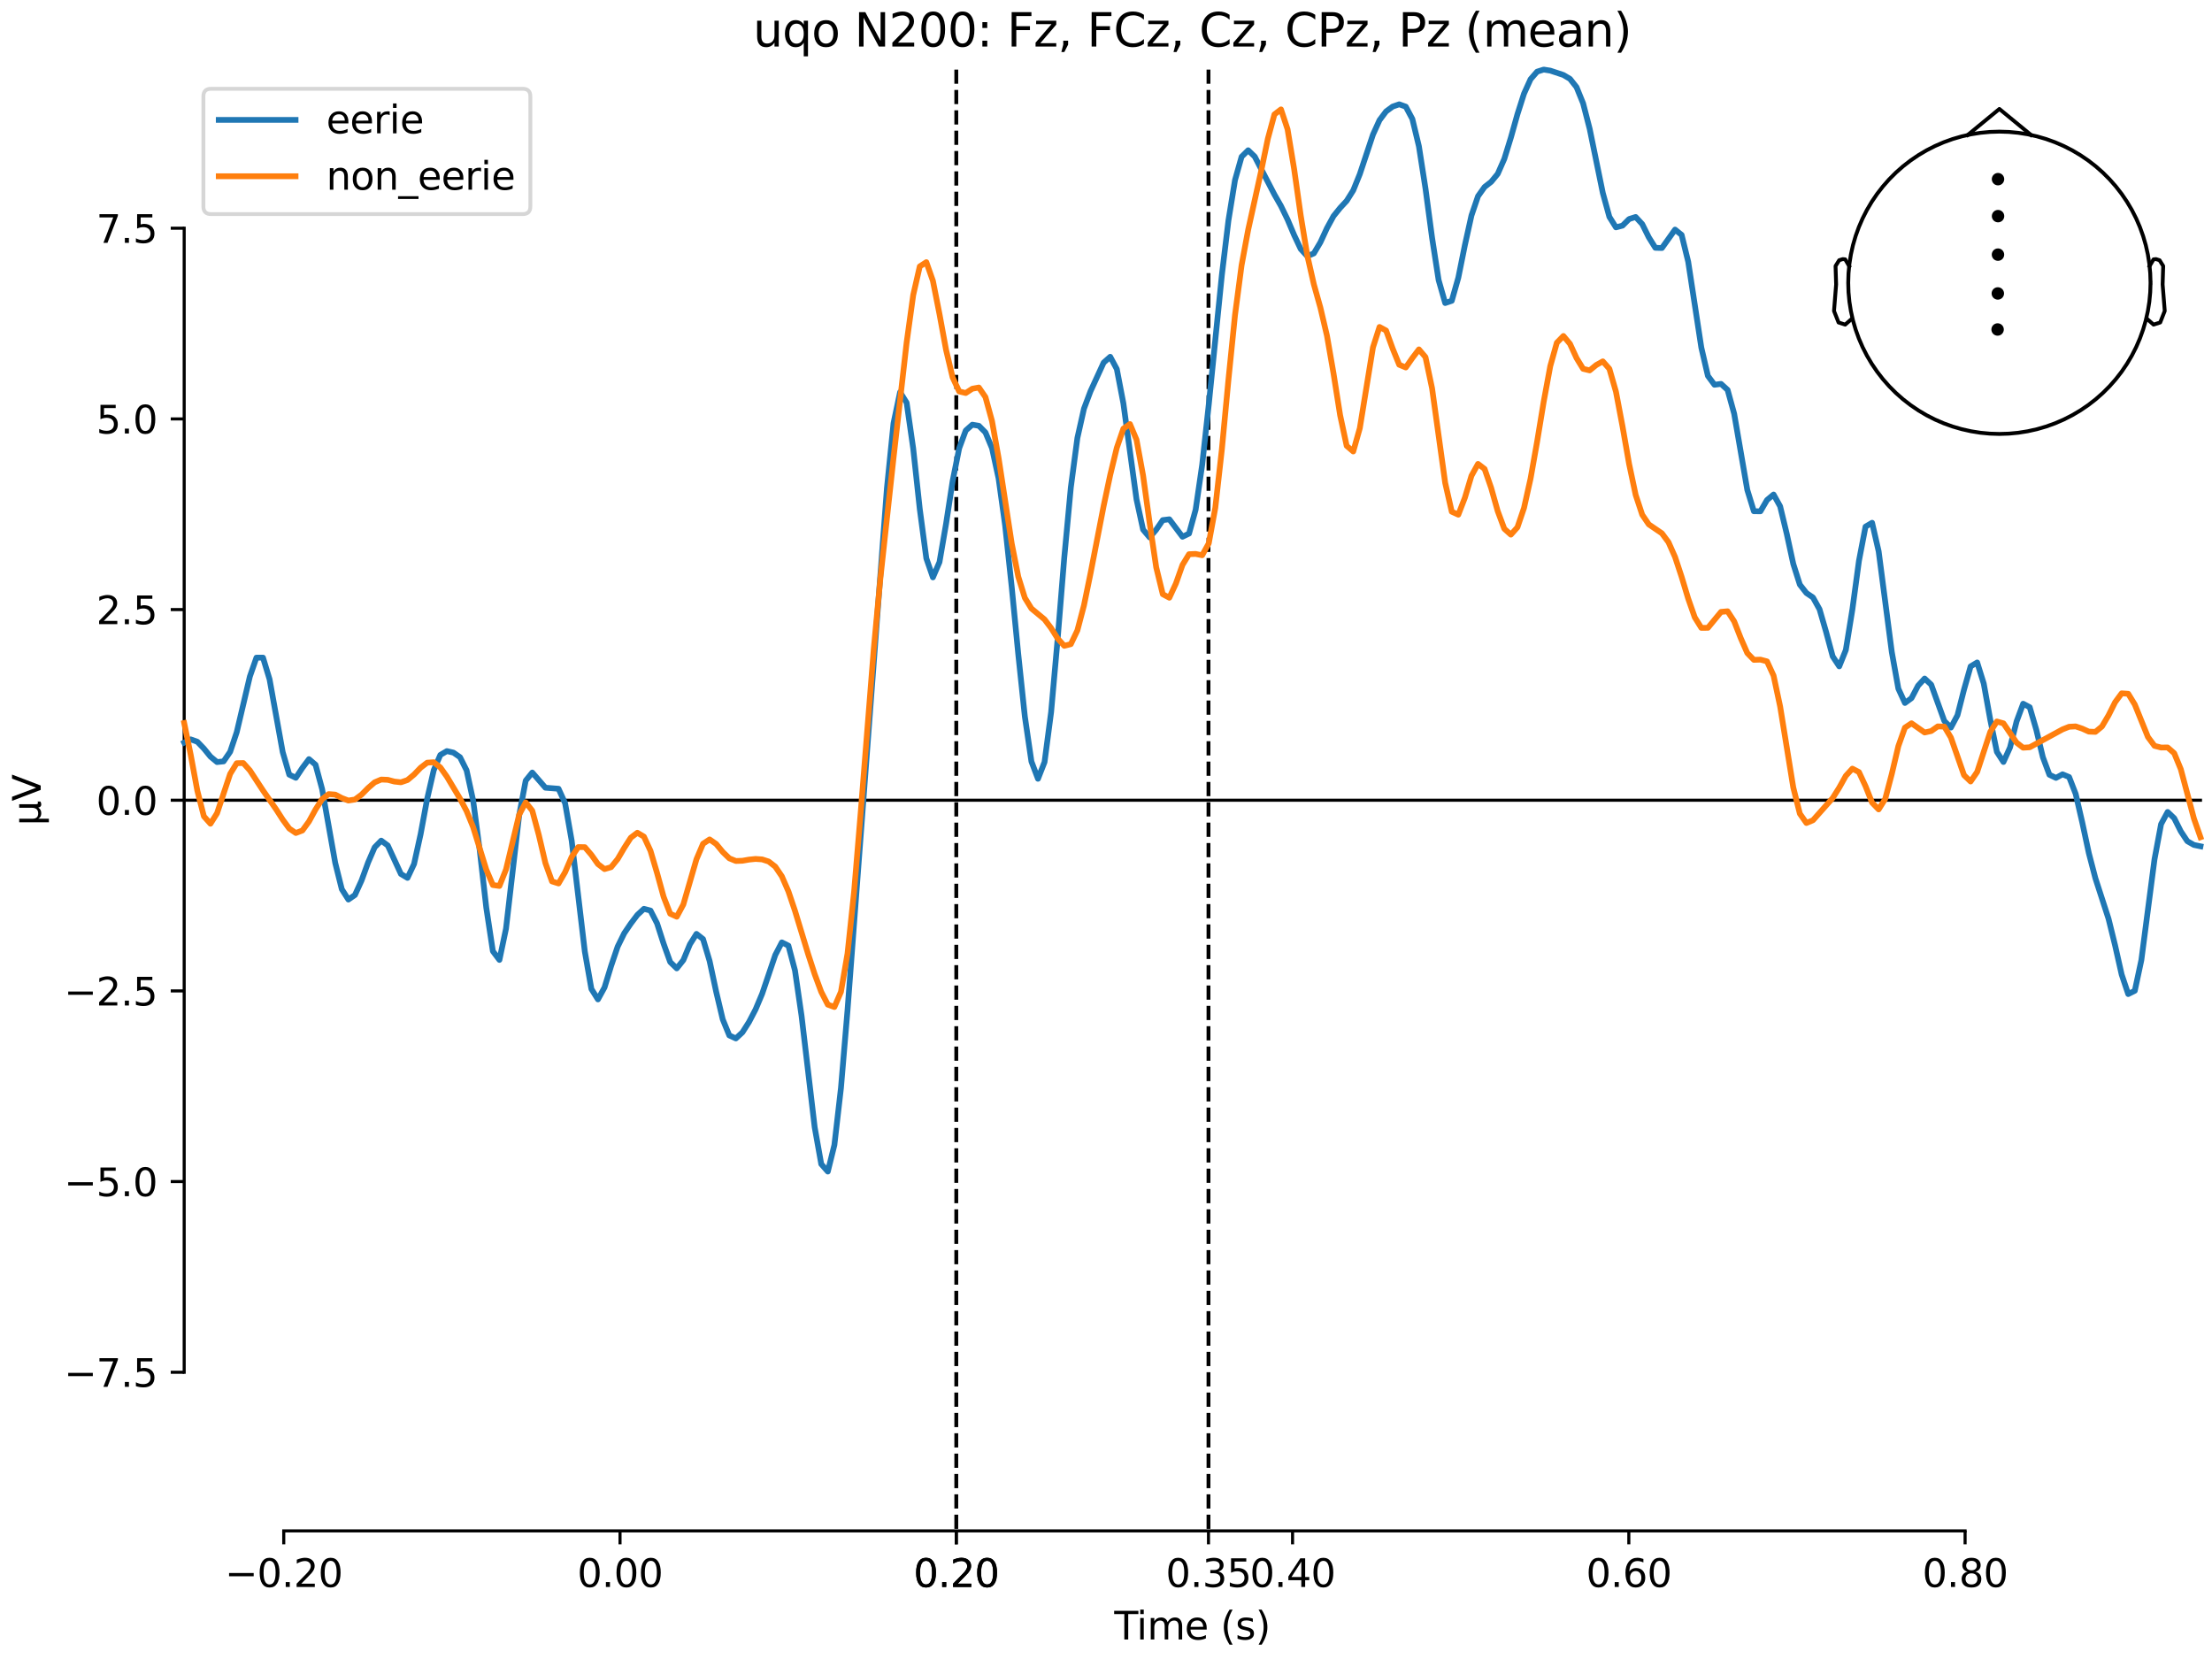 <?xml version="1.0" encoding="utf-8" standalone="no"?>
<!DOCTYPE svg PUBLIC "-//W3C//DTD SVG 1.1//EN"
  "http://www.w3.org/Graphics/SVG/1.1/DTD/svg11.dtd">
<svg xmlns:xlink="http://www.w3.org/1999/xlink" width="576pt" height="432pt" viewBox="0 0 576 432" xmlns="http://www.w3.org/2000/svg" version="1.1">
 <defs>
  <style type="text/css">*{stroke-linejoin: round; stroke-linecap: butt}</style>
 </defs>
 <g id="figure_1">
  <g id="patch_1">
   <path d="M 0 432 
L 576 432 
L 576 0 
L 0 0 
z
" style="fill: #ffffff"/>
  </g>
  <g id="axes_1">
   <g id="patch_2">
    <path d="M 47.961 398.644 
L 573 398.644 
L 573 18.118 
L 47.961 18.118 
L 47.961 398.644 
z
" style="fill: none; opacity: 0"/>
   </g>
   <g id="patch_3">
    <path d="M 47.961 357.328 
L 47.961 59.434 
" style="fill: none; stroke: #000000; stroke-width: 0.8; stroke-linejoin: miter; stroke-linecap: square"/>
   </g>
   <g id="LineCollection_1">
    <path d="M 249.015 18.118 
L 249.015 398.644 
" clip-path="url(#p08c01449ac)" style="fill: none; stroke-dasharray: 3.7,1.6; stroke-dashoffset: 0; stroke: #000000"/>
    <path d="M 314.688 18.118 
L 314.688 398.644 
" clip-path="url(#p08c01449ac)" style="fill: none; stroke-dasharray: 3.7,1.6; stroke-dashoffset: 0; stroke: #000000"/>
   </g>
   <g id="matplotlib.axis_1">
    <g id="xtick_1">
     <g id="line2d_1">
      <defs>
       <path id="m61c1dd2bd6" d="M 0 0 
L 0 3.5 
" style="stroke: #000000; stroke-width: 0.8"/>
      </defs>
      <g>
       <use xlink:href="#m61c1dd2bd6" x="73.888" y="398.644" style="stroke: #000000; stroke-width: 0.8"/>
      </g>
     </g>
     <g id="text_1">
      <!-- −0.20 -->
      <g transform="translate(58.566 413.242) scale(0.1 -0.1)">
       <defs>
        <path id="DejaVuSans-2212" d="M 678 2272 
L 4684 2272 
L 4684 1741 
L 678 1741 
L 678 2272 
z
" transform="scale(0.016)"/>
        <path id="DejaVuSans-30" d="M 2034 4250 
Q 1547 4250 1301 3770 
Q 1056 3291 1056 2328 
Q 1056 1369 1301 889 
Q 1547 409 2034 409 
Q 2525 409 2770 889 
Q 3016 1369 3016 2328 
Q 3016 3291 2770 3770 
Q 2525 4250 2034 4250 
z
M 2034 4750 
Q 2819 4750 3233 4129 
Q 3647 3509 3647 2328 
Q 3647 1150 3233 529 
Q 2819 -91 2034 -91 
Q 1250 -91 836 529 
Q 422 1150 422 2328 
Q 422 3509 836 4129 
Q 1250 4750 2034 4750 
z
" transform="scale(0.016)"/>
        <path id="DejaVuSans-2e" d="M 684 794 
L 1344 794 
L 1344 0 
L 684 0 
L 684 794 
z
" transform="scale(0.016)"/>
        <path id="DejaVuSans-32" d="M 1228 531 
L 3431 531 
L 3431 0 
L 469 0 
L 469 531 
Q 828 903 1448 1529 
Q 2069 2156 2228 2338 
Q 2531 2678 2651 2914 
Q 2772 3150 2772 3378 
Q 2772 3750 2511 3984 
Q 2250 4219 1831 4219 
Q 1534 4219 1204 4116 
Q 875 4013 500 3803 
L 500 4441 
Q 881 4594 1212 4672 
Q 1544 4750 1819 4750 
Q 2544 4750 2975 4387 
Q 3406 4025 3406 3419 
Q 3406 3131 3298 2873 
Q 3191 2616 2906 2266 
Q 2828 2175 2409 1742 
Q 1991 1309 1228 531 
z
" transform="scale(0.016)"/>
       </defs>
       <use xlink:href="#DejaVuSans-2212"/>
       <use xlink:href="#DejaVuSans-30" transform="translate(83.789 0)"/>
       <use xlink:href="#DejaVuSans-2e" transform="translate(147.412 0)"/>
       <use xlink:href="#DejaVuSans-32" transform="translate(179.199 0)"/>
       <use xlink:href="#DejaVuSans-30" transform="translate(242.822 0)"/>
      </g>
     </g>
    </g>
    <g id="xtick_2">
     <g id="line2d_2">
      <g>
       <use xlink:href="#m61c1dd2bd6" x="161.452" y="398.644" style="stroke: #000000; stroke-width: 0.8"/>
      </g>
     </g>
     <g id="text_2">
      <!-- 0.00 -->
      <g transform="translate(150.319 413.242) scale(0.1 -0.1)">
       <use xlink:href="#DejaVuSans-30"/>
       <use xlink:href="#DejaVuSans-2e" transform="translate(63.623 0)"/>
       <use xlink:href="#DejaVuSans-30" transform="translate(95.41 0)"/>
       <use xlink:href="#DejaVuSans-30" transform="translate(159.033 0)"/>
      </g>
     </g>
    </g>
    <g id="xtick_3">
     <g id="line2d_3">
      <g>
       <use xlink:href="#m61c1dd2bd6" x="249.015" y="398.644" style="stroke: #000000; stroke-width: 0.8"/>
      </g>
     </g>
     <g id="text_3">
      <!-- 0.20 -->
      <g transform="translate(237.882 413.242) scale(0.1 -0.1)">
       <use xlink:href="#DejaVuSans-30"/>
       <use xlink:href="#DejaVuSans-2e" transform="translate(63.623 0)"/>
       <use xlink:href="#DejaVuSans-32" transform="translate(95.41 0)"/>
       <use xlink:href="#DejaVuSans-30" transform="translate(159.033 0)"/>
      </g>
     </g>
    </g>
    <g id="xtick_4">
     <g id="line2d_4">
      <g>
       <use xlink:href="#m61c1dd2bd6" x="249.015" y="398.644" style="stroke: #000000; stroke-width: 0.8"/>
      </g>
     </g>
     <g id="text_4">
      <!-- 0.20 -->
      <g transform="translate(237.882 413.242) scale(0.1 -0.1)">
       <use xlink:href="#DejaVuSans-30"/>
       <use xlink:href="#DejaVuSans-2e" transform="translate(63.623 0)"/>
       <use xlink:href="#DejaVuSans-32" transform="translate(95.41 0)"/>
       <use xlink:href="#DejaVuSans-30" transform="translate(159.033 0)"/>
      </g>
     </g>
    </g>
    <g id="xtick_5">
     <g id="line2d_5">
      <g>
       <use xlink:href="#m61c1dd2bd6" x="314.688" y="398.644" style="stroke: #000000; stroke-width: 0.8"/>
      </g>
     </g>
     <g id="text_5">
      <!-- 0.35 -->
      <g transform="translate(303.555 413.242) scale(0.1 -0.1)">
       <defs>
        <path id="DejaVuSans-33" d="M 2597 2516 
Q 3050 2419 3304 2112 
Q 3559 1806 3559 1356 
Q 3559 666 3084 287 
Q 2609 -91 1734 -91 
Q 1441 -91 1130 -33 
Q 819 25 488 141 
L 488 750 
Q 750 597 1062 519 
Q 1375 441 1716 441 
Q 2309 441 2620 675 
Q 2931 909 2931 1356 
Q 2931 1769 2642 2001 
Q 2353 2234 1838 2234 
L 1294 2234 
L 1294 2753 
L 1863 2753 
Q 2328 2753 2575 2939 
Q 2822 3125 2822 3475 
Q 2822 3834 2567 4026 
Q 2313 4219 1838 4219 
Q 1578 4219 1281 4162 
Q 984 4106 628 3988 
L 628 4550 
Q 988 4650 1302 4700 
Q 1616 4750 1894 4750 
Q 2613 4750 3031 4423 
Q 3450 4097 3450 3541 
Q 3450 3153 3228 2886 
Q 3006 2619 2597 2516 
z
" transform="scale(0.016)"/>
        <path id="DejaVuSans-35" d="M 691 4666 
L 3169 4666 
L 3169 4134 
L 1269 4134 
L 1269 2991 
Q 1406 3038 1543 3061 
Q 1681 3084 1819 3084 
Q 2600 3084 3056 2656 
Q 3513 2228 3513 1497 
Q 3513 744 3044 326 
Q 2575 -91 1722 -91 
Q 1428 -91 1123 -41 
Q 819 9 494 109 
L 494 744 
Q 775 591 1075 516 
Q 1375 441 1709 441 
Q 2250 441 2565 725 
Q 2881 1009 2881 1497 
Q 2881 1984 2565 2268 
Q 2250 2553 1709 2553 
Q 1456 2553 1204 2497 
Q 953 2441 691 2322 
L 691 4666 
z
" transform="scale(0.016)"/>
       </defs>
       <use xlink:href="#DejaVuSans-30"/>
       <use xlink:href="#DejaVuSans-2e" transform="translate(63.623 0)"/>
       <use xlink:href="#DejaVuSans-33" transform="translate(95.41 0)"/>
       <use xlink:href="#DejaVuSans-35" transform="translate(159.033 0)"/>
      </g>
     </g>
    </g>
    <g id="xtick_6">
     <g id="line2d_6">
      <g>
       <use xlink:href="#m61c1dd2bd6" x="336.578" y="398.644" style="stroke: #000000; stroke-width: 0.8"/>
      </g>
     </g>
     <g id="text_6">
      <!-- 0.40 -->
      <g transform="translate(325.446 413.242) scale(0.1 -0.1)">
       <defs>
        <path id="DejaVuSans-34" d="M 2419 4116 
L 825 1625 
L 2419 1625 
L 2419 4116 
z
M 2253 4666 
L 3047 4666 
L 3047 1625 
L 3713 1625 
L 3713 1100 
L 3047 1100 
L 3047 0 
L 2419 0 
L 2419 1100 
L 313 1100 
L 313 1709 
L 2253 4666 
z
" transform="scale(0.016)"/>
       </defs>
       <use xlink:href="#DejaVuSans-30"/>
       <use xlink:href="#DejaVuSans-2e" transform="translate(63.623 0)"/>
       <use xlink:href="#DejaVuSans-34" transform="translate(95.41 0)"/>
       <use xlink:href="#DejaVuSans-30" transform="translate(159.033 0)"/>
      </g>
     </g>
    </g>
    <g id="xtick_7">
     <g id="line2d_7">
      <g>
       <use xlink:href="#m61c1dd2bd6" x="424.142" y="398.644" style="stroke: #000000; stroke-width: 0.8"/>
      </g>
     </g>
     <g id="text_7">
      <!-- 0.60 -->
      <g transform="translate(413.009 413.242) scale(0.1 -0.1)">
       <defs>
        <path id="DejaVuSans-36" d="M 2113 2584 
Q 1688 2584 1439 2293 
Q 1191 2003 1191 1497 
Q 1191 994 1439 701 
Q 1688 409 2113 409 
Q 2538 409 2786 701 
Q 3034 994 3034 1497 
Q 3034 2003 2786 2293 
Q 2538 2584 2113 2584 
z
M 3366 4563 
L 3366 3988 
Q 3128 4100 2886 4159 
Q 2644 4219 2406 4219 
Q 1781 4219 1451 3797 
Q 1122 3375 1075 2522 
Q 1259 2794 1537 2939 
Q 1816 3084 2150 3084 
Q 2853 3084 3261 2657 
Q 3669 2231 3669 1497 
Q 3669 778 3244 343 
Q 2819 -91 2113 -91 
Q 1303 -91 875 529 
Q 447 1150 447 2328 
Q 447 3434 972 4092 
Q 1497 4750 2381 4750 
Q 2619 4750 2861 4703 
Q 3103 4656 3366 4563 
z
" transform="scale(0.016)"/>
       </defs>
       <use xlink:href="#DejaVuSans-30"/>
       <use xlink:href="#DejaVuSans-2e" transform="translate(63.623 0)"/>
       <use xlink:href="#DejaVuSans-36" transform="translate(95.41 0)"/>
       <use xlink:href="#DejaVuSans-30" transform="translate(159.033 0)"/>
      </g>
     </g>
    </g>
    <g id="xtick_8">
     <g id="line2d_8">
      <g>
       <use xlink:href="#m61c1dd2bd6" x="511.705" y="398.644" style="stroke: #000000; stroke-width: 0.8"/>
      </g>
     </g>
     <g id="text_8">
      <!-- 0.80 -->
      <g transform="translate(500.573 413.242) scale(0.1 -0.1)">
       <defs>
        <path id="DejaVuSans-38" d="M 2034 2216 
Q 1584 2216 1326 1975 
Q 1069 1734 1069 1313 
Q 1069 891 1326 650 
Q 1584 409 2034 409 
Q 2484 409 2743 651 
Q 3003 894 3003 1313 
Q 3003 1734 2745 1975 
Q 2488 2216 2034 2216 
z
M 1403 2484 
Q 997 2584 770 2862 
Q 544 3141 544 3541 
Q 544 4100 942 4425 
Q 1341 4750 2034 4750 
Q 2731 4750 3128 4425 
Q 3525 4100 3525 3541 
Q 3525 3141 3298 2862 
Q 3072 2584 2669 2484 
Q 3125 2378 3379 2068 
Q 3634 1759 3634 1313 
Q 3634 634 3220 271 
Q 2806 -91 2034 -91 
Q 1263 -91 848 271 
Q 434 634 434 1313 
Q 434 1759 690 2068 
Q 947 2378 1403 2484 
z
M 1172 3481 
Q 1172 3119 1398 2916 
Q 1625 2713 2034 2713 
Q 2441 2713 2670 2916 
Q 2900 3119 2900 3481 
Q 2900 3844 2670 4047 
Q 2441 4250 2034 4250 
Q 1625 4250 1398 4047 
Q 1172 3844 1172 3481 
z
" transform="scale(0.016)"/>
       </defs>
       <use xlink:href="#DejaVuSans-30"/>
       <use xlink:href="#DejaVuSans-2e" transform="translate(63.623 0)"/>
       <use xlink:href="#DejaVuSans-38" transform="translate(95.41 0)"/>
       <use xlink:href="#DejaVuSans-30" transform="translate(159.033 0)"/>
      </g>
     </g>
    </g>
    <g id="text_9">
     <!-- Time (s) -->
     <g transform="translate(290.152 426.92) scale(0.1 -0.1)">
      <defs>
       <path id="DejaVuSans-54" d="M -19 4666 
L 3928 4666 
L 3928 4134 
L 2272 4134 
L 2272 0 
L 1638 0 
L 1638 4134 
L -19 4134 
L -19 4666 
z
" transform="scale(0.016)"/>
       <path id="DejaVuSans-69" d="M 603 3500 
L 1178 3500 
L 1178 0 
L 603 0 
L 603 3500 
z
M 603 4863 
L 1178 4863 
L 1178 4134 
L 603 4134 
L 603 4863 
z
" transform="scale(0.016)"/>
       <path id="DejaVuSans-6d" d="M 3328 2828 
Q 3544 3216 3844 3400 
Q 4144 3584 4550 3584 
Q 5097 3584 5394 3201 
Q 5691 2819 5691 2113 
L 5691 0 
L 5113 0 
L 5113 2094 
Q 5113 2597 4934 2840 
Q 4756 3084 4391 3084 
Q 3944 3084 3684 2787 
Q 3425 2491 3425 1978 
L 3425 0 
L 2847 0 
L 2847 2094 
Q 2847 2600 2669 2842 
Q 2491 3084 2119 3084 
Q 1678 3084 1418 2786 
Q 1159 2488 1159 1978 
L 1159 0 
L 581 0 
L 581 3500 
L 1159 3500 
L 1159 2956 
Q 1356 3278 1631 3431 
Q 1906 3584 2284 3584 
Q 2666 3584 2933 3390 
Q 3200 3197 3328 2828 
z
" transform="scale(0.016)"/>
       <path id="DejaVuSans-65" d="M 3597 1894 
L 3597 1613 
L 953 1613 
Q 991 1019 1311 708 
Q 1631 397 2203 397 
Q 2534 397 2845 478 
Q 3156 559 3463 722 
L 3463 178 
Q 3153 47 2828 -22 
Q 2503 -91 2169 -91 
Q 1331 -91 842 396 
Q 353 884 353 1716 
Q 353 2575 817 3079 
Q 1281 3584 2069 3584 
Q 2775 3584 3186 3129 
Q 3597 2675 3597 1894 
z
M 3022 2063 
Q 3016 2534 2758 2815 
Q 2500 3097 2075 3097 
Q 1594 3097 1305 2825 
Q 1016 2553 972 2059 
L 3022 2063 
z
" transform="scale(0.016)"/>
       <path id="DejaVuSans-20" transform="scale(0.016)"/>
       <path id="DejaVuSans-28" d="M 1984 4856 
Q 1566 4138 1362 3434 
Q 1159 2731 1159 2009 
Q 1159 1288 1364 580 
Q 1569 -128 1984 -844 
L 1484 -844 
Q 1016 -109 783 600 
Q 550 1309 550 2009 
Q 550 2706 781 3412 
Q 1013 4119 1484 4856 
L 1984 4856 
z
" transform="scale(0.016)"/>
       <path id="DejaVuSans-73" d="M 2834 3397 
L 2834 2853 
Q 2591 2978 2328 3040 
Q 2066 3103 1784 3103 
Q 1356 3103 1142 2972 
Q 928 2841 928 2578 
Q 928 2378 1081 2264 
Q 1234 2150 1697 2047 
L 1894 2003 
Q 2506 1872 2764 1633 
Q 3022 1394 3022 966 
Q 3022 478 2636 193 
Q 2250 -91 1575 -91 
Q 1294 -91 989 -36 
Q 684 19 347 128 
L 347 722 
Q 666 556 975 473 
Q 1284 391 1588 391 
Q 1994 391 2212 530 
Q 2431 669 2431 922 
Q 2431 1156 2273 1281 
Q 2116 1406 1581 1522 
L 1381 1569 
Q 847 1681 609 1914 
Q 372 2147 372 2553 
Q 372 3047 722 3315 
Q 1072 3584 1716 3584 
Q 2034 3584 2315 3537 
Q 2597 3491 2834 3397 
z
" transform="scale(0.016)"/>
       <path id="DejaVuSans-29" d="M 513 4856 
L 1013 4856 
Q 1481 4119 1714 3412 
Q 1947 2706 1947 2009 
Q 1947 1309 1714 600 
Q 1481 -109 1013 -844 
L 513 -844 
Q 928 -128 1133 580 
Q 1338 1288 1338 2009 
Q 1338 2731 1133 3434 
Q 928 4138 513 4856 
z
" transform="scale(0.016)"/>
      </defs>
      <use xlink:href="#DejaVuSans-54"/>
      <use xlink:href="#DejaVuSans-69" transform="translate(57.959 0)"/>
      <use xlink:href="#DejaVuSans-6d" transform="translate(85.742 0)"/>
      <use xlink:href="#DejaVuSans-65" transform="translate(183.154 0)"/>
      <use xlink:href="#DejaVuSans-20" transform="translate(244.678 0)"/>
      <use xlink:href="#DejaVuSans-28" transform="translate(276.465 0)"/>
      <use xlink:href="#DejaVuSans-73" transform="translate(315.479 0)"/>
      <use xlink:href="#DejaVuSans-29" transform="translate(367.578 0)"/>
     </g>
    </g>
   </g>
   <g id="matplotlib.axis_2">
    <g id="ytick_1">
     <g id="line2d_9">
      <defs>
       <path id="m306851010d" d="M 0 0 
L -3.5 0 
" style="stroke: #000000; stroke-width: 0.8"/>
      </defs>
      <g>
       <use xlink:href="#m306851010d" x="47.961" y="357.328" style="stroke: #000000; stroke-width: 0.8"/>
      </g>
     </g>
     <g id="text_10">
      <!-- −7.5 -->
      <g transform="translate(16.678 361.127) scale(0.1 -0.1)">
       <defs>
        <path id="DejaVuSans-37" d="M 525 4666 
L 3525 4666 
L 3525 4397 
L 1831 0 
L 1172 0 
L 2766 4134 
L 525 4134 
L 525 4666 
z
" transform="scale(0.016)"/>
       </defs>
       <use xlink:href="#DejaVuSans-2212"/>
       <use xlink:href="#DejaVuSans-37" transform="translate(83.789 0)"/>
       <use xlink:href="#DejaVuSans-2e" transform="translate(147.412 0)"/>
       <use xlink:href="#DejaVuSans-35" transform="translate(179.199 0)"/>
      </g>
     </g>
    </g>
    <g id="ytick_2">
     <g id="line2d_10">
      <g>
       <use xlink:href="#m306851010d" x="47.961" y="307.679" style="stroke: #000000; stroke-width: 0.8"/>
      </g>
     </g>
     <g id="text_11">
      <!-- −5.0 -->
      <g transform="translate(16.678 311.478) scale(0.1 -0.1)">
       <use xlink:href="#DejaVuSans-2212"/>
       <use xlink:href="#DejaVuSans-35" transform="translate(83.789 0)"/>
       <use xlink:href="#DejaVuSans-2e" transform="translate(147.412 0)"/>
       <use xlink:href="#DejaVuSans-30" transform="translate(179.199 0)"/>
      </g>
     </g>
    </g>
    <g id="ytick_3">
     <g id="line2d_11">
      <g>
       <use xlink:href="#m306851010d" x="47.961" y="258.03" style="stroke: #000000; stroke-width: 0.8"/>
      </g>
     </g>
     <g id="text_12">
      <!-- −2.5 -->
      <g transform="translate(16.678 261.829) scale(0.1 -0.1)">
       <use xlink:href="#DejaVuSans-2212"/>
       <use xlink:href="#DejaVuSans-32" transform="translate(83.789 0)"/>
       <use xlink:href="#DejaVuSans-2e" transform="translate(147.412 0)"/>
       <use xlink:href="#DejaVuSans-35" transform="translate(179.199 0)"/>
      </g>
     </g>
    </g>
    <g id="ytick_4">
     <g id="line2d_12">
      <g>
       <use xlink:href="#m306851010d" x="47.961" y="208.381" style="stroke: #000000; stroke-width: 0.8"/>
      </g>
     </g>
     <g id="text_13">
      <!-- 0.0 -->
      <g transform="translate(25.058 212.18) scale(0.1 -0.1)">
       <use xlink:href="#DejaVuSans-30"/>
       <use xlink:href="#DejaVuSans-2e" transform="translate(63.623 0)"/>
       <use xlink:href="#DejaVuSans-30" transform="translate(95.41 0)"/>
      </g>
     </g>
    </g>
    <g id="ytick_5">
     <g id="line2d_13">
      <g>
       <use xlink:href="#m306851010d" x="47.961" y="158.732" style="stroke: #000000; stroke-width: 0.8"/>
      </g>
     </g>
     <g id="text_14">
      <!-- 2.5 -->
      <g transform="translate(25.058 162.531) scale(0.1 -0.1)">
       <use xlink:href="#DejaVuSans-32"/>
       <use xlink:href="#DejaVuSans-2e" transform="translate(63.623 0)"/>
       <use xlink:href="#DejaVuSans-35" transform="translate(95.41 0)"/>
      </g>
     </g>
    </g>
    <g id="ytick_6">
     <g id="line2d_14">
      <g>
       <use xlink:href="#m306851010d" x="47.961" y="109.083" style="stroke: #000000; stroke-width: 0.8"/>
      </g>
     </g>
     <g id="text_15">
      <!-- 5.0 -->
      <g transform="translate(25.058 112.882) scale(0.1 -0.1)">
       <use xlink:href="#DejaVuSans-35"/>
       <use xlink:href="#DejaVuSans-2e" transform="translate(63.623 0)"/>
       <use xlink:href="#DejaVuSans-30" transform="translate(95.41 0)"/>
      </g>
     </g>
    </g>
    <g id="ytick_7">
     <g id="line2d_15">
      <g>
       <use xlink:href="#m306851010d" x="47.961" y="59.434" style="stroke: #000000; stroke-width: 0.8"/>
      </g>
     </g>
     <g id="text_16">
      <!-- 7.5 -->
      <g transform="translate(25.058 63.233) scale(0.1 -0.1)">
       <use xlink:href="#DejaVuSans-37"/>
       <use xlink:href="#DejaVuSans-2e" transform="translate(63.623 0)"/>
       <use xlink:href="#DejaVuSans-35" transform="translate(95.41 0)"/>
      </g>
     </g>
    </g>
    <g id="text_17">
     <!-- µV -->
     <g transform="translate(10.599 214.982) rotate(-90) scale(0.1 -0.1)">
      <defs>
       <path id="DejaVuSans-b5" d="M 544 -1331 
L 544 3500 
L 1119 3500 
L 1119 1325 
Q 1119 872 1334 640 
Q 1550 409 1972 409 
Q 2434 409 2667 671 
Q 2900 934 2900 1459 
L 2900 3500 
L 3475 3500 
L 3475 806 
Q 3475 619 3529 530 
Q 3584 441 3700 441 
Q 3728 441 3778 458 
Q 3828 475 3916 513 
L 3916 50 
Q 3788 -22 3673 -56 
Q 3559 -91 3450 -91 
Q 3234 -91 3106 31 
Q 2978 153 2931 403 
Q 2775 156 2548 32 
Q 2322 -91 2016 -91 
Q 1697 -91 1473 31 
Q 1250 153 1119 397 
L 1119 -1331 
L 544 -1331 
z
" transform="scale(0.016)"/>
       <path id="DejaVuSans-56" d="M 1831 0 
L 50 4666 
L 709 4666 
L 2188 738 
L 3669 4666 
L 4325 4666 
L 2547 0 
L 1831 0 
z
" transform="scale(0.016)"/>
      </defs>
      <use xlink:href="#DejaVuSans-b5"/>
      <use xlink:href="#DejaVuSans-56" transform="translate(63.623 0)"/>
     </g>
    </g>
   </g>
   <g id="patch_4">
    <path d="M 73.888 398.644 
L 511.705 398.644 
" style="fill: none; stroke: #000000; stroke-width: 0.8; stroke-linejoin: miter; stroke-linecap: square"/>
   </g>
   <g id="patch_5">
    <path d="M 47.961 208.381 
L 573 208.381 
" style="fill: none; stroke: #000000; stroke-width: 0.8; stroke-linejoin: miter; stroke-linecap: square"/>
   </g>
   <g id="text_18">
    <!-- uqo N200: Fz, FCz, Cz, CPz, Pz (mean) -->
    <g transform="translate(196.11 12.118) scale(0.12 -0.12)">
     <defs>
      <path id="DejaVuSans-75" d="M 544 1381 
L 544 3500 
L 1119 3500 
L 1119 1403 
Q 1119 906 1312 657 
Q 1506 409 1894 409 
Q 2359 409 2629 706 
Q 2900 1003 2900 1516 
L 2900 3500 
L 3475 3500 
L 3475 0 
L 2900 0 
L 2900 538 
Q 2691 219 2414 64 
Q 2138 -91 1772 -91 
Q 1169 -91 856 284 
Q 544 659 544 1381 
z
M 1991 3584 
L 1991 3584 
z
" transform="scale(0.016)"/>
      <path id="DejaVuSans-71" d="M 947 1747 
Q 947 1113 1208 752 
Q 1469 391 1925 391 
Q 2381 391 2643 752 
Q 2906 1113 2906 1747 
Q 2906 2381 2643 2742 
Q 2381 3103 1925 3103 
Q 1469 3103 1208 2742 
Q 947 2381 947 1747 
z
M 2906 525 
Q 2725 213 2448 61 
Q 2172 -91 1784 -91 
Q 1150 -91 751 415 
Q 353 922 353 1747 
Q 353 2572 751 3078 
Q 1150 3584 1784 3584 
Q 2172 3584 2448 3432 
Q 2725 3281 2906 2969 
L 2906 3500 
L 3481 3500 
L 3481 -1331 
L 2906 -1331 
L 2906 525 
z
" transform="scale(0.016)"/>
      <path id="DejaVuSans-6f" d="M 1959 3097 
Q 1497 3097 1228 2736 
Q 959 2375 959 1747 
Q 959 1119 1226 758 
Q 1494 397 1959 397 
Q 2419 397 2687 759 
Q 2956 1122 2956 1747 
Q 2956 2369 2687 2733 
Q 2419 3097 1959 3097 
z
M 1959 3584 
Q 2709 3584 3137 3096 
Q 3566 2609 3566 1747 
Q 3566 888 3137 398 
Q 2709 -91 1959 -91 
Q 1206 -91 779 398 
Q 353 888 353 1747 
Q 353 2609 779 3096 
Q 1206 3584 1959 3584 
z
" transform="scale(0.016)"/>
      <path id="DejaVuSans-4e" d="M 628 4666 
L 1478 4666 
L 3547 763 
L 3547 4666 
L 4159 4666 
L 4159 0 
L 3309 0 
L 1241 3903 
L 1241 0 
L 628 0 
L 628 4666 
z
" transform="scale(0.016)"/>
      <path id="DejaVuSans-3a" d="M 750 794 
L 1409 794 
L 1409 0 
L 750 0 
L 750 794 
z
M 750 3309 
L 1409 3309 
L 1409 2516 
L 750 2516 
L 750 3309 
z
" transform="scale(0.016)"/>
      <path id="DejaVuSans-46" d="M 628 4666 
L 3309 4666 
L 3309 4134 
L 1259 4134 
L 1259 2759 
L 3109 2759 
L 3109 2228 
L 1259 2228 
L 1259 0 
L 628 0 
L 628 4666 
z
" transform="scale(0.016)"/>
      <path id="DejaVuSans-7a" d="M 353 3500 
L 3084 3500 
L 3084 2975 
L 922 459 
L 3084 459 
L 3084 0 
L 275 0 
L 275 525 
L 2438 3041 
L 353 3041 
L 353 3500 
z
" transform="scale(0.016)"/>
      <path id="DejaVuSans-2c" d="M 750 794 
L 1409 794 
L 1409 256 
L 897 -744 
L 494 -744 
L 750 256 
L 750 794 
z
" transform="scale(0.016)"/>
      <path id="DejaVuSans-43" d="M 4122 4306 
L 4122 3641 
Q 3803 3938 3442 4084 
Q 3081 4231 2675 4231 
Q 1875 4231 1450 3742 
Q 1025 3253 1025 2328 
Q 1025 1406 1450 917 
Q 1875 428 2675 428 
Q 3081 428 3442 575 
Q 3803 722 4122 1019 
L 4122 359 
Q 3791 134 3420 21 
Q 3050 -91 2638 -91 
Q 1578 -91 968 557 
Q 359 1206 359 2328 
Q 359 3453 968 4101 
Q 1578 4750 2638 4750 
Q 3056 4750 3426 4639 
Q 3797 4528 4122 4306 
z
" transform="scale(0.016)"/>
      <path id="DejaVuSans-50" d="M 1259 4147 
L 1259 2394 
L 2053 2394 
Q 2494 2394 2734 2622 
Q 2975 2850 2975 3272 
Q 2975 3691 2734 3919 
Q 2494 4147 2053 4147 
L 1259 4147 
z
M 628 4666 
L 2053 4666 
Q 2838 4666 3239 4311 
Q 3641 3956 3641 3272 
Q 3641 2581 3239 2228 
Q 2838 1875 2053 1875 
L 1259 1875 
L 1259 0 
L 628 0 
L 628 4666 
z
" transform="scale(0.016)"/>
      <path id="DejaVuSans-61" d="M 2194 1759 
Q 1497 1759 1228 1600 
Q 959 1441 959 1056 
Q 959 750 1161 570 
Q 1363 391 1709 391 
Q 2188 391 2477 730 
Q 2766 1069 2766 1631 
L 2766 1759 
L 2194 1759 
z
M 3341 1997 
L 3341 0 
L 2766 0 
L 2766 531 
Q 2569 213 2275 61 
Q 1981 -91 1556 -91 
Q 1019 -91 701 211 
Q 384 513 384 1019 
Q 384 1609 779 1909 
Q 1175 2209 1959 2209 
L 2766 2209 
L 2766 2266 
Q 2766 2663 2505 2880 
Q 2244 3097 1772 3097 
Q 1472 3097 1187 3025 
Q 903 2953 641 2809 
L 641 3341 
Q 956 3463 1253 3523 
Q 1550 3584 1831 3584 
Q 2591 3584 2966 3190 
Q 3341 2797 3341 1997 
z
" transform="scale(0.016)"/>
      <path id="DejaVuSans-6e" d="M 3513 2113 
L 3513 0 
L 2938 0 
L 2938 2094 
Q 2938 2591 2744 2837 
Q 2550 3084 2163 3084 
Q 1697 3084 1428 2787 
Q 1159 2491 1159 1978 
L 1159 0 
L 581 0 
L 581 3500 
L 1159 3500 
L 1159 2956 
Q 1366 3272 1645 3428 
Q 1925 3584 2291 3584 
Q 2894 3584 3203 3211 
Q 3513 2838 3513 2113 
z
" transform="scale(0.016)"/>
     </defs>
     <use xlink:href="#DejaVuSans-75"/>
     <use xlink:href="#DejaVuSans-71" transform="translate(63.379 0)"/>
     <use xlink:href="#DejaVuSans-6f" transform="translate(126.855 0)"/>
     <use xlink:href="#DejaVuSans-20" transform="translate(188.037 0)"/>
     <use xlink:href="#DejaVuSans-4e" transform="translate(219.824 0)"/>
     <use xlink:href="#DejaVuSans-32" transform="translate(294.629 0)"/>
     <use xlink:href="#DejaVuSans-30" transform="translate(358.252 0)"/>
     <use xlink:href="#DejaVuSans-30" transform="translate(421.875 0)"/>
     <use xlink:href="#DejaVuSans-3a" transform="translate(485.498 0)"/>
     <use xlink:href="#DejaVuSans-20" transform="translate(519.189 0)"/>
     <use xlink:href="#DejaVuSans-46" transform="translate(550.977 0)"/>
     <use xlink:href="#DejaVuSans-7a" transform="translate(608.496 0)"/>
     <use xlink:href="#DejaVuSans-2c" transform="translate(660.986 0)"/>
     <use xlink:href="#DejaVuSans-20" transform="translate(692.773 0)"/>
     <use xlink:href="#DejaVuSans-46" transform="translate(724.561 0)"/>
     <use xlink:href="#DejaVuSans-43" transform="translate(782.08 0)"/>
     <use xlink:href="#DejaVuSans-7a" transform="translate(851.904 0)"/>
     <use xlink:href="#DejaVuSans-2c" transform="translate(904.395 0)"/>
     <use xlink:href="#DejaVuSans-20" transform="translate(936.182 0)"/>
     <use xlink:href="#DejaVuSans-43" transform="translate(967.969 0)"/>
     <use xlink:href="#DejaVuSans-7a" transform="translate(1037.793 0)"/>
     <use xlink:href="#DejaVuSans-2c" transform="translate(1090.283 0)"/>
     <use xlink:href="#DejaVuSans-20" transform="translate(1122.07 0)"/>
     <use xlink:href="#DejaVuSans-43" transform="translate(1153.857 0)"/>
     <use xlink:href="#DejaVuSans-50" transform="translate(1223.682 0)"/>
     <use xlink:href="#DejaVuSans-7a" transform="translate(1283.984 0)"/>
     <use xlink:href="#DejaVuSans-2c" transform="translate(1336.475 0)"/>
     <use xlink:href="#DejaVuSans-20" transform="translate(1368.262 0)"/>
     <use xlink:href="#DejaVuSans-50" transform="translate(1400.049 0)"/>
     <use xlink:href="#DejaVuSans-7a" transform="translate(1460.352 0)"/>
     <use xlink:href="#DejaVuSans-20" transform="translate(1512.842 0)"/>
     <use xlink:href="#DejaVuSans-28" transform="translate(1544.629 0)"/>
     <use xlink:href="#DejaVuSans-6d" transform="translate(1583.643 0)"/>
     <use xlink:href="#DejaVuSans-65" transform="translate(1681.055 0)"/>
     <use xlink:href="#DejaVuSans-61" transform="translate(1742.578 0)"/>
     <use xlink:href="#DejaVuSans-6e" transform="translate(1803.857 0)"/>
     <use xlink:href="#DejaVuSans-29" transform="translate(1867.236 0)"/>
    </g>
   </g>
   <g id="legend_1">
    <g id="patch_6">
     <path d="M 54.961 55.753 
L 136.103 55.753 
Q 138.103 55.753 138.103 53.753 
L 138.103 25.118 
Q 138.103 23.118 136.103 23.118 
L 54.961 23.118 
Q 52.961 23.118 52.961 25.118 
L 52.961 53.753 
Q 52.961 55.753 54.961 55.753 
z
" style="fill: #ffffff; opacity: 0.8; stroke: #cccccc; stroke-linejoin: miter"/>
    </g>
    <g id="line2d_16">
     <path d="M 56.961 31.217 
L 66.961 31.217 
L 76.961 31.217 
" style="fill: none; stroke: #1f77b4; stroke-width: 1.5; stroke-linecap: square"/>
    </g>
    <g id="text_19">
     <!-- eerie -->
     <g transform="translate(84.961 34.717) scale(0.1 -0.1)">
      <defs>
       <path id="DejaVuSans-72" d="M 2631 2963 
Q 2534 3019 2420 3045 
Q 2306 3072 2169 3072 
Q 1681 3072 1420 2755 
Q 1159 2438 1159 1844 
L 1159 0 
L 581 0 
L 581 3500 
L 1159 3500 
L 1159 2956 
Q 1341 3275 1631 3429 
Q 1922 3584 2338 3584 
Q 2397 3584 2469 3576 
Q 2541 3569 2628 3553 
L 2631 2963 
z
" transform="scale(0.016)"/>
      </defs>
      <use xlink:href="#DejaVuSans-65"/>
      <use xlink:href="#DejaVuSans-65" transform="translate(61.523 0)"/>
      <use xlink:href="#DejaVuSans-72" transform="translate(123.047 0)"/>
      <use xlink:href="#DejaVuSans-69" transform="translate(164.16 0)"/>
      <use xlink:href="#DejaVuSans-65" transform="translate(191.943 0)"/>
     </g>
    </g>
    <g id="line2d_17">
     <path d="M 56.961 45.895 
L 66.961 45.895 
L 76.961 45.895 
" style="fill: none; stroke: #ff7f0e; stroke-width: 1.5; stroke-linecap: square"/>
    </g>
    <g id="text_20">
     <!-- non_eerie -->
     <g transform="translate(84.961 49.395) scale(0.1 -0.1)">
      <defs>
       <path id="DejaVuSans-5f" d="M 3263 -1063 
L 3263 -1509 
L -63 -1509 
L -63 -1063 
L 3263 -1063 
z
" transform="scale(0.016)"/>
      </defs>
      <use xlink:href="#DejaVuSans-6e"/>
      <use xlink:href="#DejaVuSans-6f" transform="translate(63.379 0)"/>
      <use xlink:href="#DejaVuSans-6e" transform="translate(124.561 0)"/>
      <use xlink:href="#DejaVuSans-5f" transform="translate(187.939 0)"/>
      <use xlink:href="#DejaVuSans-65" transform="translate(237.939 0)"/>
      <use xlink:href="#DejaVuSans-65" transform="translate(299.463 0)"/>
      <use xlink:href="#DejaVuSans-72" transform="translate(360.986 0)"/>
      <use xlink:href="#DejaVuSans-69" transform="translate(402.1 0)"/>
      <use xlink:href="#DejaVuSans-65" transform="translate(429.883 0)"/>
     </g>
    </g>
   </g>
   <g id="line2d_18">
    <path d="M 47.961 193.381 
L 49.671 192.533 
L 51.382 193.14 
L 53.092 194.915 
L 54.802 197.017 
L 56.512 198.438 
L 58.223 198.261 
L 59.933 195.763 
L 61.643 190.666 
L 65.063 176.167 
L 66.774 171.248 
L 68.484 171.243 
L 70.194 176.886 
L 73.615 195.843 
L 75.325 201.72 
L 77.035 202.533 
L 78.745 199.948 
L 80.455 197.674 
L 82.166 199.138 
L 83.876 205.468 
L 87.296 224.705 
L 89.007 231.553 
L 90.717 234.242 
L 92.427 233.056 
L 94.137 229.302 
L 95.847 224.606 
L 97.558 220.64 
L 99.268 218.896 
L 100.978 220.159 
L 104.399 227.579 
L 106.109 228.603 
L 107.819 224.985 
L 109.529 217.206 
L 111.239 207.994 
L 112.95 200.555 
L 114.66 196.584 
L 116.37 195.583 
L 118.08 195.98 
L 119.791 197.175 
L 121.501 200.595 
L 123.211 208.485 
L 124.921 221.406 
L 126.631 236.39 
L 128.342 247.686 
L 130.052 249.956 
L 131.762 241.822 
L 135.183 212.328 
L 136.893 203.274 
L 138.603 201.169 
L 142.023 205.118 
L 145.444 205.388 
L 147.154 209.159 
L 148.864 218.897 
L 152.285 247.766 
L 153.995 257.529 
L 155.705 260.24 
L 157.415 257.13 
L 159.126 251.544 
L 160.836 246.499 
L 162.546 243.023 
L 164.256 240.502 
L 165.967 238.242 
L 167.677 236.657 
L 169.387 237.109 
L 171.097 240.444 
L 172.807 245.749 
L 174.518 250.509 
L 176.228 252.164 
L 177.938 250.016 
L 179.648 245.906 
L 181.359 243.183 
L 183.069 244.528 
L 184.779 250.241 
L 186.489 258.236 
L 188.199 265.441 
L 189.91 269.626 
L 191.62 270.407 
L 193.33 268.817 
L 195.04 266.124 
L 196.751 262.844 
L 198.461 258.784 
L 201.881 248.679 
L 203.592 245.392 
L 205.302 246.243 
L 207.012 252.704 
L 208.722 264.503 
L 212.143 293.541 
L 213.853 303.127 
L 215.563 305.07 
L 217.273 298.158 
L 218.984 283.307 
L 220.694 263.027 
L 230.955 127.136 
L 232.665 110.246 
L 234.376 102.127 
L 236.086 104.862 
L 237.796 116.782 
L 239.506 132.542 
L 241.216 145.401 
L 242.927 150.348 
L 244.637 146.371 
L 246.347 136.44 
L 248.057 125.295 
L 249.768 116.74 
L 251.478 112.104 
L 253.188 110.585 
L 254.898 110.876 
L 256.608 112.605 
L 258.319 116.703 
L 260.029 124.567 
L 261.739 136.87 
L 263.449 152.848 
L 265.16 170.397 
L 266.87 186.585 
L 268.58 198.29 
L 270.29 202.794 
L 272 198.439 
L 273.711 185.418 
L 275.421 166.241 
L 277.131 145.235 
L 278.841 126.935 
L 280.552 114.039 
L 282.262 106.421 
L 283.972 101.868 
L 287.392 94.419 
L 289.103 92.907 
L 290.813 96.099 
L 292.523 105.023 
L 295.944 130.034 
L 297.654 137.912 
L 299.364 139.938 
L 301.074 137.929 
L 302.784 135.434 
L 304.495 135.224 
L 307.915 139.773 
L 309.625 138.941 
L 311.336 132.747 
L 313.046 121.031 
L 314.756 105.393 
L 318.176 71.573 
L 319.887 57.382 
L 321.597 46.875 
L 323.307 40.817 
L 325.017 39.131 
L 326.728 40.774 
L 331.858 50.656 
L 333.568 53.652 
L 335.279 57.17 
L 336.989 61.211 
L 338.699 64.834 
L 340.409 66.695 
L 342.12 65.986 
L 343.83 63.099 
L 345.54 59.399 
L 347.25 56.265 
L 348.96 54.144 
L 350.671 52.3 
L 352.381 49.571 
L 354.091 45.346 
L 357.512 35.062 
L 359.222 31.292 
L 360.932 29.015 
L 362.642 27.755 
L 364.353 27.161 
L 366.063 27.771 
L 367.773 30.978 
L 369.483 38.098 
L 371.193 49.09 
L 372.904 61.884 
L 374.614 72.934 
L 376.324 78.908 
L 378.034 78.332 
L 379.745 72.305 
L 381.455 63.82 
L 383.165 56.111 
L 384.875 51.087 
L 386.585 48.685 
L 388.296 47.352 
L 390.006 45.271 
L 391.716 41.379 
L 393.426 35.839 
L 395.137 29.751 
L 396.847 24.392 
L 398.557 20.622 
L 400.267 18.655 
L 401.977 18.118 
L 403.688 18.388 
L 407.108 19.524 
L 408.818 20.535 
L 410.529 22.7 
L 412.239 26.913 
L 413.949 33.549 
L 417.369 50.252 
L 419.08 56.472 
L 420.79 59.203 
L 422.5 58.752 
L 424.21 57.046 
L 425.921 56.5 
L 427.631 58.353 
L 429.341 61.796 
L 431.051 64.53 
L 432.761 64.584 
L 436.182 59.783 
L 437.892 61.17 
L 439.602 68.142 
L 443.023 90.524 
L 444.733 97.88 
L 446.443 100.191 
L 448.153 99.963 
L 449.864 101.526 
L 451.574 107.738 
L 454.994 127.578 
L 456.705 133.128 
L 458.415 133.142 
L 460.125 130.206 
L 461.835 128.772 
L 463.545 131.847 
L 465.256 138.959 
L 466.966 146.841 
L 468.676 152.23 
L 470.386 154.419 
L 472.097 155.58 
L 473.807 158.664 
L 475.517 164.568 
L 477.227 170.926 
L 478.937 173.52 
L 480.648 169.267 
L 482.358 158.689 
L 484.068 146.047 
L 485.778 137.136 
L 487.489 136.127 
L 489.199 143.565 
L 492.619 169.782 
L 494.329 179.328 
L 496.04 183.051 
L 497.75 181.804 
L 499.46 178.549 
L 501.17 176.689 
L 502.881 178.282 
L 506.301 187.752 
L 508.011 189.46 
L 509.721 186.244 
L 511.432 179.548 
L 513.142 173.531 
L 514.852 172.503 
L 516.562 177.994 
L 518.273 187.48 
L 519.983 195.784 
L 521.693 198.419 
L 523.403 194.642 
L 525.114 187.861 
L 526.824 183.249 
L 528.534 184.154 
L 530.244 190.013 
L 531.954 197.161 
L 533.665 201.746 
L 535.375 202.558 
L 537.085 201.628 
L 538.795 202.339 
L 540.506 206.742 
L 542.216 214.157 
L 543.926 222.14 
L 545.636 228.697 
L 549.057 239.242 
L 550.767 246.185 
L 552.477 253.77 
L 554.187 258.852 
L 555.898 257.995 
L 557.608 249.995 
L 561.028 223.774 
L 562.738 214.602 
L 564.449 211.432 
L 566.159 213.059 
L 567.869 216.465 
L 569.579 219.046 
L 571.29 220.019 
L 573 220.374 
L 573 220.374 
" style="fill: none; stroke: #1f77b4; stroke-width: 1.5; stroke-linecap: square"/>
   </g>
   <g id="line2d_19">
    <path d="M 47.961 188.274 
L 49.671 196.608 
L 51.382 205.878 
L 53.092 212.57 
L 54.802 214.494 
L 56.512 211.781 
L 59.933 201.519 
L 61.643 198.738 
L 63.353 198.692 
L 65.063 200.605 
L 68.484 205.833 
L 71.904 210.752 
L 73.615 213.413 
L 75.325 215.75 
L 77.035 216.911 
L 78.745 216.258 
L 80.455 213.914 
L 82.166 210.783 
L 83.876 208.106 
L 85.586 206.78 
L 87.296 206.913 
L 89.007 207.805 
L 90.717 208.461 
L 92.427 208.19 
L 94.137 206.927 
L 95.847 205.195 
L 97.558 203.714 
L 99.268 202.991 
L 100.978 203.063 
L 102.688 203.515 
L 104.399 203.707 
L 106.109 203.121 
L 107.819 201.694 
L 109.529 199.911 
L 111.239 198.595 
L 112.95 198.484 
L 114.66 199.829 
L 116.37 202.243 
L 119.791 207.968 
L 121.501 211.201 
L 123.211 215.401 
L 126.631 226.461 
L 128.342 230.461 
L 130.052 230.7 
L 131.762 226.421 
L 135.183 212.161 
L 136.893 208.94 
L 138.603 211.096 
L 140.313 217.456 
L 142.023 224.745 
L 143.734 229.511 
L 145.444 230.049 
L 147.154 227.112 
L 148.864 223.128 
L 150.575 220.581 
L 152.285 220.597 
L 153.995 222.594 
L 155.705 225.001 
L 157.415 226.309 
L 159.126 225.809 
L 160.836 223.702 
L 162.546 220.794 
L 164.256 218.134 
L 165.967 216.842 
L 167.677 217.856 
L 169.387 221.549 
L 171.097 227.333 
L 172.807 233.54 
L 174.518 237.929 
L 176.228 238.708 
L 177.938 235.526 
L 181.359 223.742 
L 183.069 219.714 
L 184.779 218.581 
L 186.489 219.769 
L 188.199 221.849 
L 189.91 223.507 
L 191.62 224.198 
L 193.33 224.138 
L 195.04 223.839 
L 196.751 223.669 
L 198.461 223.787 
L 200.171 224.342 
L 201.881 225.669 
L 203.592 228.192 
L 205.302 232.112 
L 207.012 237.176 
L 210.432 248.426 
L 212.143 253.679 
L 213.853 258.291 
L 215.563 261.604 
L 217.273 262.223 
L 218.984 258.272 
L 220.694 248.287 
L 222.404 232.196 
L 224.114 211.708 
L 227.535 168.899 
L 229.245 150.63 
L 232.665 119.277 
L 236.086 89.189 
L 237.796 76.842 
L 239.506 69.376 
L 241.216 68.264 
L 242.927 73.128 
L 244.637 81.774 
L 246.347 91.076 
L 248.057 98.271 
L 249.768 101.929 
L 251.478 102.34 
L 253.188 101.224 
L 254.898 100.91 
L 256.608 103.399 
L 258.319 109.646 
L 260.029 119.245 
L 263.449 141.523 
L 265.16 150.171 
L 266.87 155.679 
L 268.58 158.455 
L 272 161.292 
L 273.711 163.559 
L 275.421 166.284 
L 277.131 168.17 
L 278.841 167.736 
L 280.552 164.143 
L 282.262 157.645 
L 283.972 149.313 
L 287.392 131.722 
L 289.103 123.656 
L 290.813 116.605 
L 292.523 111.622 
L 294.233 110.423 
L 295.944 114.488 
L 297.654 123.81 
L 299.364 136.177 
L 301.074 147.728 
L 302.784 154.731 
L 304.495 155.644 
L 306.205 151.94 
L 307.915 147.108 
L 309.625 144.313 
L 311.336 144.243 
L 313.046 144.585 
L 314.756 141.494 
L 316.466 132.217 
L 318.176 116.963 
L 319.887 98.862 
L 321.597 82.02 
L 323.307 69.06 
L 325.017 59.867 
L 328.438 44.385 
L 330.148 36.106 
L 331.858 29.792 
L 333.568 28.482 
L 335.279 33.663 
L 336.989 44.008 
L 338.699 56.078 
L 340.409 66.488 
L 342.12 74.015 
L 343.83 80.116 
L 345.54 87.422 
L 347.25 97.261 
L 348.96 108.098 
L 350.671 116.103 
L 352.381 117.56 
L 354.091 111.508 
L 357.512 90.47 
L 359.222 85.143 
L 360.932 86.066 
L 362.642 90.765 
L 364.353 94.976 
L 366.063 95.691 
L 367.773 93.231 
L 369.483 90.981 
L 371.193 92.991 
L 372.904 101.094 
L 376.324 125.743 
L 378.034 133.244 
L 379.745 134.021 
L 381.455 129.601 
L 383.165 123.897 
L 384.875 120.795 
L 386.585 122.113 
L 388.296 127.051 
L 390.006 133.109 
L 391.716 137.694 
L 393.426 139.221 
L 395.137 137.308 
L 396.847 132.276 
L 398.557 124.615 
L 400.267 114.984 
L 401.977 104.598 
L 403.688 95.337 
L 405.398 89.244 
L 407.108 87.488 
L 408.818 89.536 
L 410.529 93.243 
L 412.239 96.037 
L 413.949 96.448 
L 415.659 95.051 
L 417.369 94.098 
L 419.08 96.039 
L 420.79 101.987 
L 422.5 111.016 
L 424.21 120.779 
L 425.921 128.864 
L 427.631 134.034 
L 429.341 136.547 
L 432.761 138.876 
L 434.472 141.193 
L 436.182 145.045 
L 437.892 150.215 
L 439.602 155.884 
L 441.313 160.755 
L 443.023 163.494 
L 444.733 163.484 
L 448.153 159.333 
L 449.864 159.176 
L 451.574 161.801 
L 453.284 166.165 
L 454.994 170.061 
L 456.705 171.823 
L 458.415 171.767 
L 460.125 172.222 
L 461.835 175.932 
L 463.545 183.967 
L 466.966 205.066 
L 468.676 211.879 
L 470.386 214.307 
L 472.097 213.591 
L 477.227 207.816 
L 478.937 205.09 
L 480.648 202.026 
L 482.358 200.151 
L 484.068 201.048 
L 485.778 204.719 
L 487.489 209.012 
L 489.199 210.769 
L 490.909 208.03 
L 492.619 201.538 
L 494.329 194.285 
L 496.04 189.473 
L 497.75 188.338 
L 501.17 190.739 
L 502.881 190.364 
L 504.591 189.154 
L 506.301 189.209 
L 508.011 192.063 
L 511.432 201.861 
L 513.142 203.502 
L 514.852 201.003 
L 518.273 190.553 
L 519.983 187.875 
L 521.693 188.356 
L 525.114 193.381 
L 526.824 194.7 
L 528.534 194.589 
L 537.085 189.926 
L 538.795 189.247 
L 540.506 189.155 
L 542.216 189.737 
L 543.926 190.509 
L 545.636 190.579 
L 547.346 189.176 
L 549.057 186.276 
L 550.767 182.866 
L 552.477 180.543 
L 554.187 180.66 
L 555.898 183.459 
L 559.318 191.911 
L 561.028 194.215 
L 562.738 194.654 
L 564.449 194.639 
L 566.159 196.13 
L 567.869 200.273 
L 571.29 213.139 
L 573 218.014 
L 573 218.014 
" style="fill: none; stroke: #ff7f0e; stroke-width: 1.5; stroke-linecap: square"/>
   </g>
  </g>
  <g id="axes_2">
   <g id="PathCollection_1">
    <defs>
     <path id="C0_0_833bb2f66f" d="M 0 1.118 
C 0.297 1.118 0.581 1 0.791 0.791 
C 1 0.581 1.118 0.297 1.118 -0 
C 1.118 -0.297 1 -0.581 0.791 -0.791 
C 0.581 -1 0.297 -1.118 0 -1.118 
C -0.297 -1.118 -0.581 -1 -0.791 -0.791 
C -1 -0.581 -1.118 -0.297 -1.118 0 
C -1.118 0.297 -1 0.581 -0.791 0.791 
C -0.581 1 -0.297 1.118 0 1.118 
z
"/>
    </defs>
    <g clip-path="url(#p92d24a839a)">
     <use xlink:href="#C0_0_833bb2f66f" x="520.278" y="46.652" style="stroke: #000000"/>
    </g>
    <g clip-path="url(#p92d24a839a)">
     <use xlink:href="#C0_0_833bb2f66f" x="520.286" y="56.279" style="stroke: #000000"/>
    </g>
    <g clip-path="url(#p92d24a839a)">
     <use xlink:href="#C0_0_833bb2f66f" x="520.231" y="76.413" style="stroke: #000000"/>
    </g>
    <g clip-path="url(#p92d24a839a)">
     <use xlink:href="#C0_0_833bb2f66f" x="520.173" y="85.799" style="stroke: #000000"/>
    </g>
    <g clip-path="url(#p92d24a839a)">
     <use xlink:href="#C0_0_833bb2f66f" x="520.269" y="66.305" style="stroke: #000000"/>
    </g>
   </g>
   <g id="matplotlib.axis_3"/>
   <g id="matplotlib.axis_4"/>
   <g id="line2d_20">
    <path d="M 559.994 73.636 
L 559.916 71.165 
L 559.683 68.703 
L 559.297 66.261 
L 558.757 63.847 
L 558.067 61.473 
L 557.23 59.146 
L 556.248 56.877 
L 555.125 54.674 
L 553.866 52.546 
L 552.477 50.5 
L 550.961 48.547 
L 549.326 46.692 
L 547.577 44.943 
L 545.723 43.308 
L 543.769 41.793 
L 541.724 40.403 
L 539.595 39.144 
L 537.392 38.022 
L 535.123 37.04 
L 532.796 36.202 
L 530.422 35.512 
L 528.009 34.973 
L 525.566 34.586 
L 523.105 34.353 
L 520.633 34.275 
L 518.162 34.353 
L 515.7 34.586 
L 513.258 34.973 
L 510.845 35.512 
L 508.47 36.202 
L 506.144 37.04 
L 503.874 38.022 
L 501.671 39.144 
L 499.543 40.403 
L 497.498 41.793 
L 495.544 43.308 
L 493.689 44.943 
L 491.941 46.692 
L 490.305 48.547 
L 488.79 50.5 
L 487.4 52.546 
L 486.141 54.674 
L 485.019 56.877 
L 484.037 59.146 
L 483.199 61.473 
L 482.509 63.847 
L 481.97 66.261 
L 481.583 68.703 
L 481.35 71.165 
L 481.273 73.636 
L 481.35 76.108 
L 481.583 78.569 
L 481.97 81.011 
L 482.509 83.425 
L 483.199 85.799 
L 484.037 88.126 
L 485.019 90.395 
L 486.141 92.598 
L 487.4 94.726 
L 488.79 96.772 
L 490.305 98.725 
L 491.941 100.58 
L 493.689 102.329 
L 495.544 103.964 
L 497.498 105.479 
L 499.543 106.869 
L 501.671 108.128 
L 503.874 109.251 
L 506.144 110.233 
L 508.47 111.07 
L 510.845 111.76 
L 513.258 112.299 
L 515.7 112.686 
L 518.162 112.919 
L 520.633 112.997 
L 523.105 112.919 
L 525.566 112.686 
L 528.009 112.299 
L 530.422 111.76 
L 532.796 111.07 
L 535.123 110.233 
L 537.392 109.251 
L 539.595 108.128 
L 541.724 106.869 
L 543.769 105.479 
L 545.723 103.964 
L 547.577 102.329 
L 549.326 100.58 
L 550.961 98.725 
L 552.477 96.772 
L 553.866 94.726 
L 555.125 92.598 
L 556.248 90.395 
L 557.23 88.126 
L 558.067 85.799 
L 558.757 83.425 
L 559.297 81.011 
L 559.683 78.569 
L 559.916 76.108 
L 559.994 73.636 
" style="fill: none; stroke: #000000; stroke-linecap: square"/>
   </g>
   <g id="line2d_21">
    <path d="M 512.39 35.148 
L 520.633 28.371 
L 528.877 35.148 
" style="fill: none; stroke: #000000; stroke-linecap: square"/>
   </g>
   <g id="line2d_22">
    <path d="M 481.509 69.267 
L 480.485 67.535 
L 479.856 67.472 
L 478.919 67.763 
L 477.974 69.267 
L 478.124 74.069 
L 477.573 80.973 
L 478.754 83.972 
L 480.485 84.531 
L 482.139 83.075 
" style="fill: none; stroke: #000000; stroke-linecap: square"/>
   </g>
   <g id="line2d_23">
    <path d="M 559.758 69.267 
L 560.781 67.535 
L 561.411 67.472 
L 562.348 67.763 
L 563.292 69.267 
L 563.143 74.069 
L 563.694 80.973 
L 562.513 83.972 
L 560.781 84.531 
L 559.128 83.075 
" style="fill: none; stroke: #000000; stroke-linecap: square"/>
   </g>
  </g>
 </g>
 <defs>
  <clipPath id="p08c01449ac">
   <rect x="47.961" y="18.118" width="525.039" height="380.525"/>
  </clipPath>
  <clipPath id="p92d24a839a">
   <rect x="473.267" y="24.14" width="94.733" height="93.088"/>
  </clipPath>
 </defs>
</svg>
